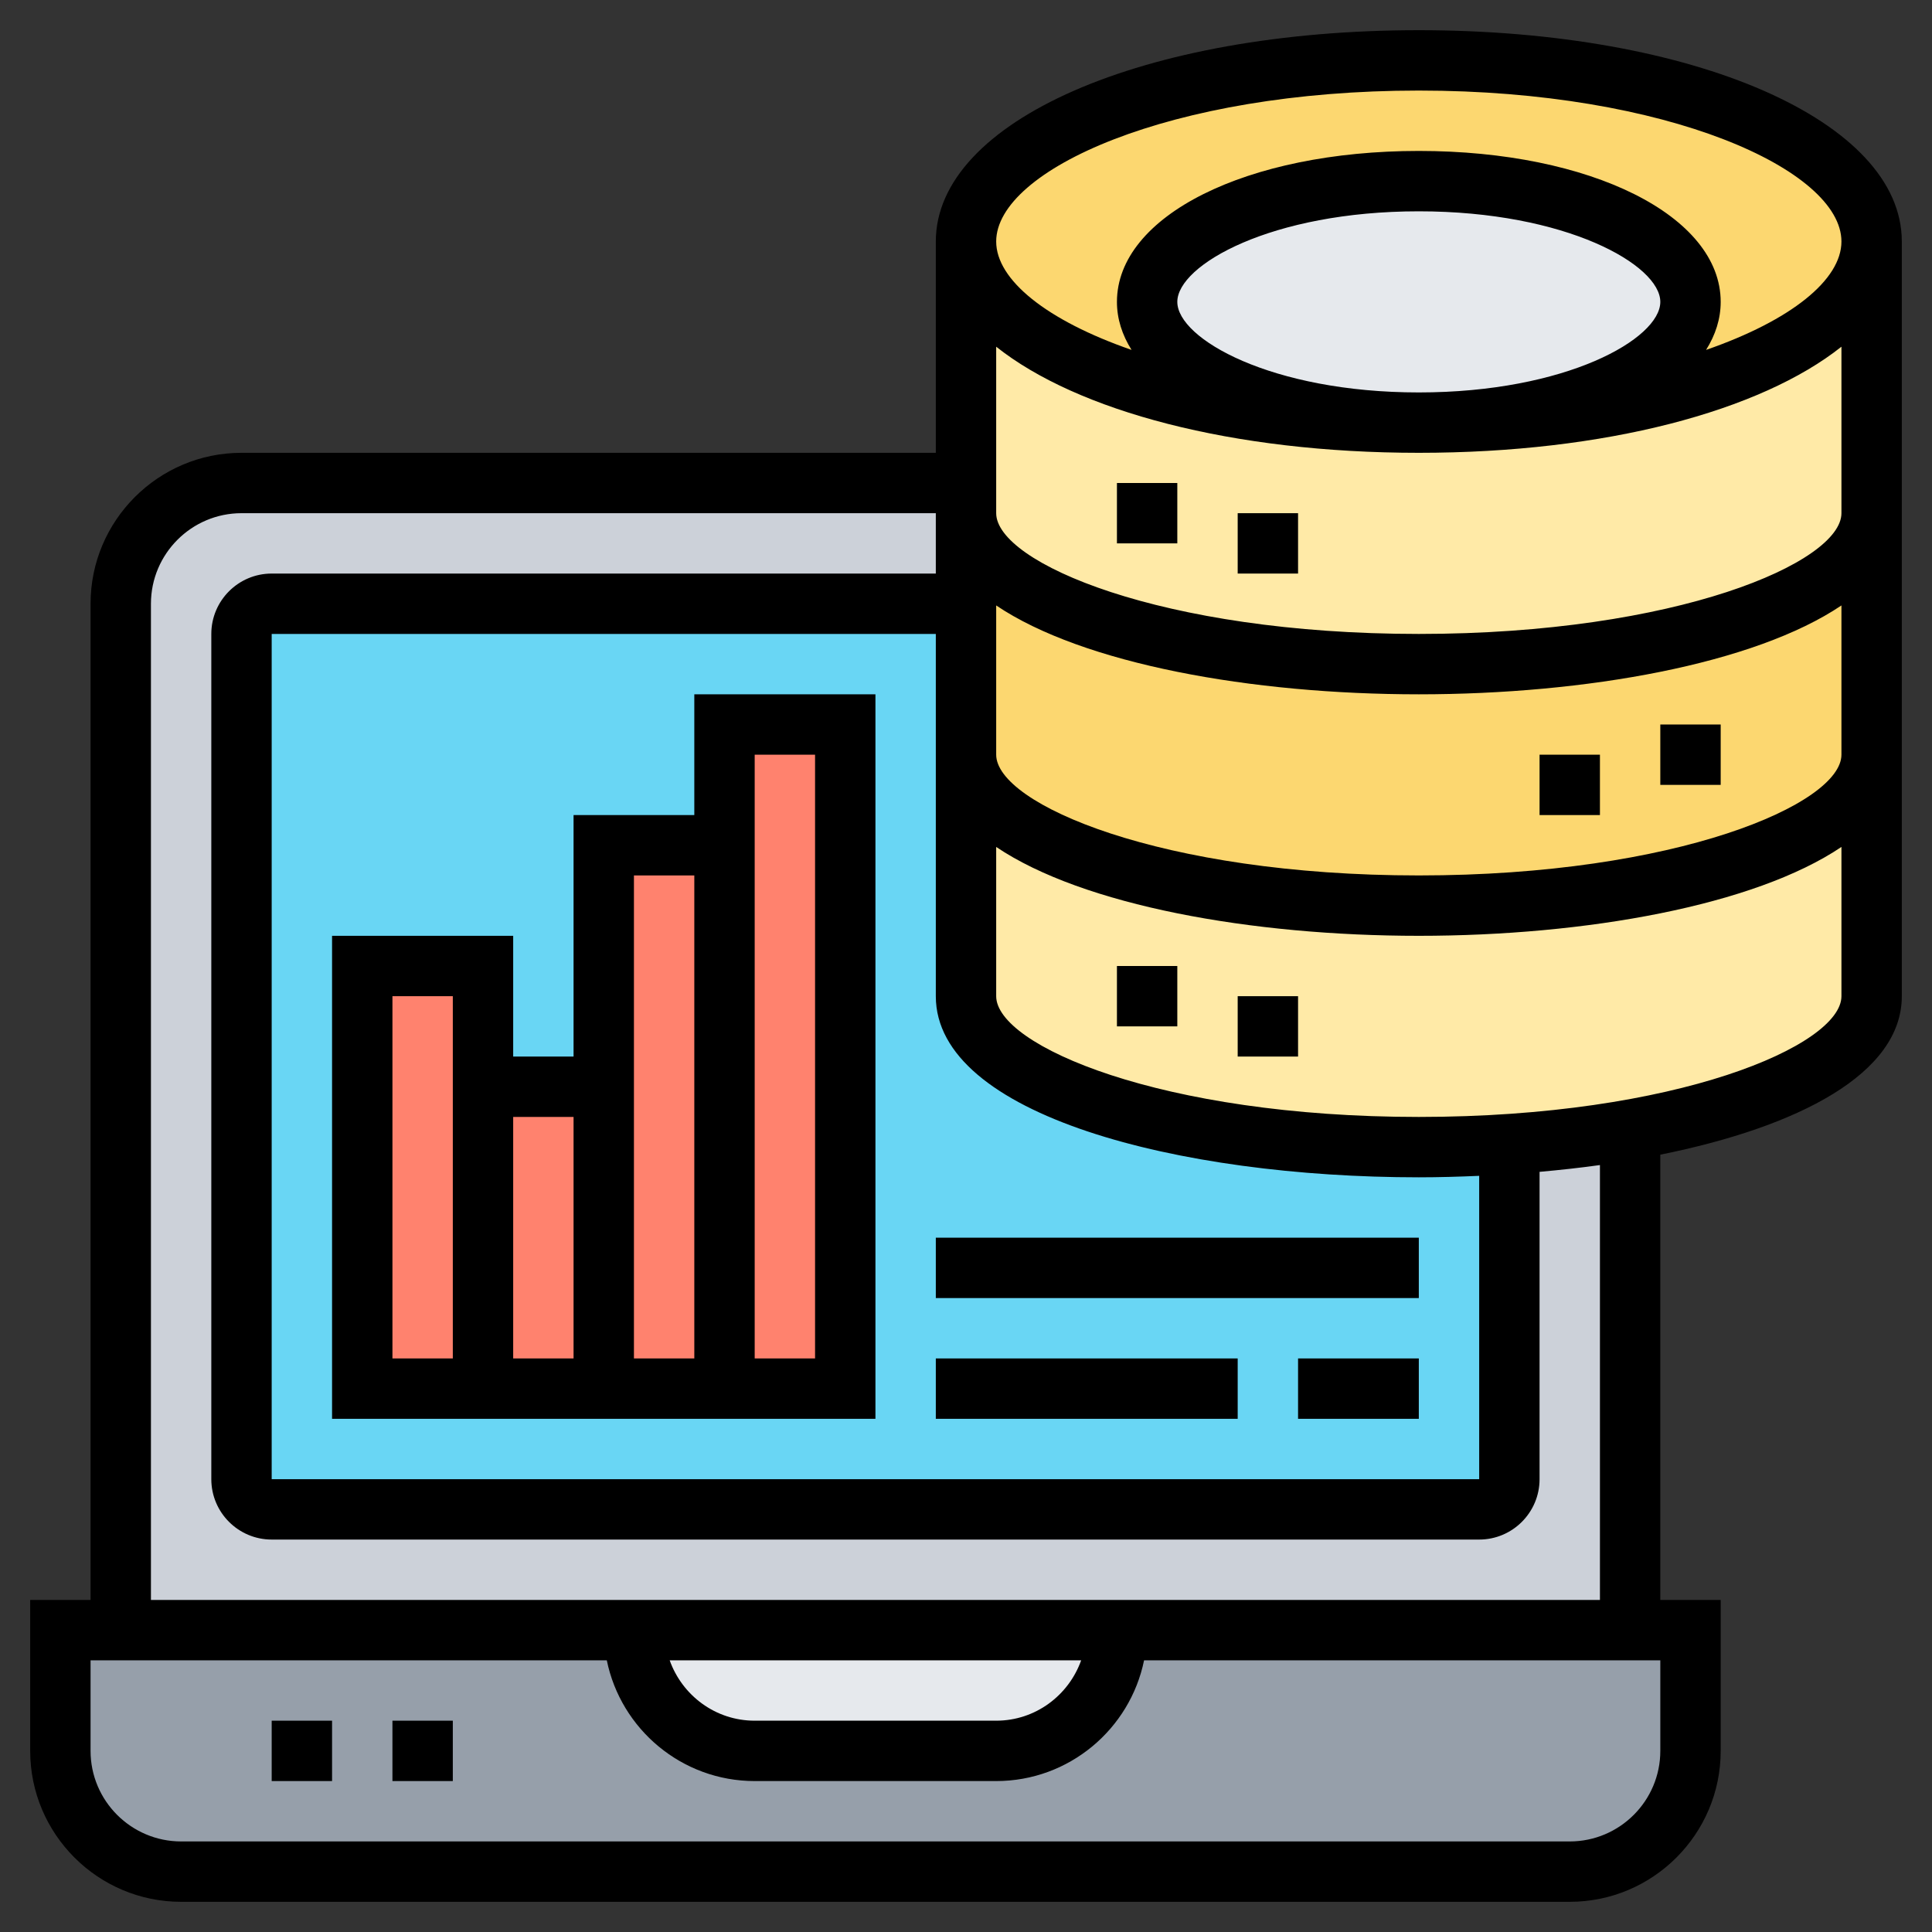 <svg id="Layer_3" enable-background="new 0 0 64 64" height="512" viewBox="0 0 64 64" width="512" xmlns="http://www.w3.org/2000/svg"><rect x="0" y="0" width="64" height="64" fill="#333333" stroke="none"/><path d="m56 54v4c0 2.21-1.79 4-4 4h-46c-2.21 0-4-1.79-4-4v-4h2 17c0 2.21 1.79 4 4 4h8c2.21 0 4-1.79 4-4h17z" fill="#969faa"/><path d="m21 54h16c0 2.21-1.79 4-4 4h-8c-2.21 0-4-1.79-4-4z" fill="#e6e9ed"/><path d="m8 16c-2.21 0-4 1.79-4 4v34h17 16 17v-38z" fill="#ccd1d9"/><path d="m9 20c-.55 0-1 .45-1 1v28c0 .55.45 1 1 1h40c.55 0 1-.45 1-1v-29z" fill="#69d6f4"/><path d="m24 24v4h-4v8h-4v-4h-4v14h4 4 4 4v-22z" fill="#ff826e"/><path d="m62 25v8c0 1.92-3.24 3.58-8 4.42v.01c-1.24.21-2.58.37-4 .47-.97.07-1.97.1-3 .1-8.28 0-15-2.24-15-5v-8c0 2.76 6.72 5 15 5s15-2.24 15-5z" fill="#ffeaa7"/><path d="m62 8v9c0 2.76-6.72 5-15 5s-15-2.24-15-5v-1-8c0 3.31 6.72 6 15 6s15-2.69 15-6z" fill="#ffeaa7"/><path d="m32 17c0 2.76 6.72 5 15 5s15-2.24 15-5v8c0 2.76-6.72 5-15 5s-15-2.24-15-5v-5z" fill="#fcd770"/><path d="m32 8c0-3.31 6.72-6 15-6s15 2.69 15 6-6.72 6-15 6c4.97 0 9-1.79 9-4s-4.03-4-9-4-9 1.79-9 4 4.03 4 9 4c-8.28 0-15-2.69-15-6z" fill="#fcd770"/><ellipse cx="47" cy="10" fill="#e6e9ed" rx="9" ry="4"/><path d="m9 57h2v2h-2z"/><path d="m13 57h2v2h-2z"/><path d="m47 1c-9.121 0-16 3.009-16 7v7h-23c-2.757 0-5 2.243-5 5v33h-2v5c0 2.757 2.243 5 5 5h46c2.757 0 5-2.243 5-5v-5h-2v-14.75c4.578-.922 8-2.685 8-5.25v-25c0-3.991-6.879-7-16-7zm0 2c8.25 0 14 2.635 14 5 0 1.27-1.67 2.615-4.484 3.591.312-.497.484-1.029.484-1.591 0-2.851-4.299-5-10-5s-10 2.149-10 5c0 .562.172 1.094.484 1.591-2.814-.976-4.484-2.321-4.484-3.591 0-2.365 5.75-5 14-5zm-8 7c0-1.223 3.116-3 8-3s8 1.777 8 3-3.116 3-8 3-8-1.777-8-3zm8 29c.668 0 1.335-.02 2-.049v10.049h-40v-28h22v12c0 3.939 8.049 6 16 6zm8 19c0 1.654-1.346 3-3 3h-46c-1.654 0-3-1.346-3-3v-3h17.101c.465 2.279 2.484 4 4.899 4h8c2.414 0 4.434-1.721 4.899-4h17.101zm-32.816-3h13.631c-.414 1.161-1.514 2-2.816 2h-8c-1.301 0-2.401-.839-2.815-2zm30.816-2h-48v-33c0-1.654 1.346-3 3-3h23v2h-22c-1.103 0-2 .897-2 2v28c0 1.103.897 2 2 2h40c1.103 0 2-.897 2-2v-10.181c.678-.061 1.347-.134 2-.225zm-6-16c-8.546 0-14-2.369-14-4v-4.944c2.879 1.94 8.459 2.944 14 2.944s11.121-1.004 14-2.944v4.944c0 1.631-5.454 4-14 4zm0-8c-8.546 0-14-2.369-14-4v-4.944c2.879 1.94 8.459 2.944 14 2.944s11.121-1.004 14-2.944v4.944c0 1.631-5.454 4-14 4zm0-8c-8.546 0-14-2.369-14-4v-5.515c2.679 2.131 7.821 3.515 14 3.515s11.321-1.384 14-3.515v5.515c0 1.631-5.454 4-14 4z"/><path d="m37 16h2v2h-2z"/><path d="m41 17h2v2h-2z"/><path d="m37 32h2v2h-2z"/><path d="m41 33h2v2h-2z"/><path d="m55 24h2v2h-2z"/><path d="m51 25h2v2h-2z"/><path d="m23 27h-4v8h-2v-4h-6v16h18v-24h-6zm-8 18h-2v-12h2zm2-8h2v8h-2zm4 8v-16h2v16zm4-20h2v20h-2z"/><path d="m31 41h16v2h-16z"/><path d="m31 45h10v2h-10z"/><path d="m43 45h4v2h-4z"/></svg>